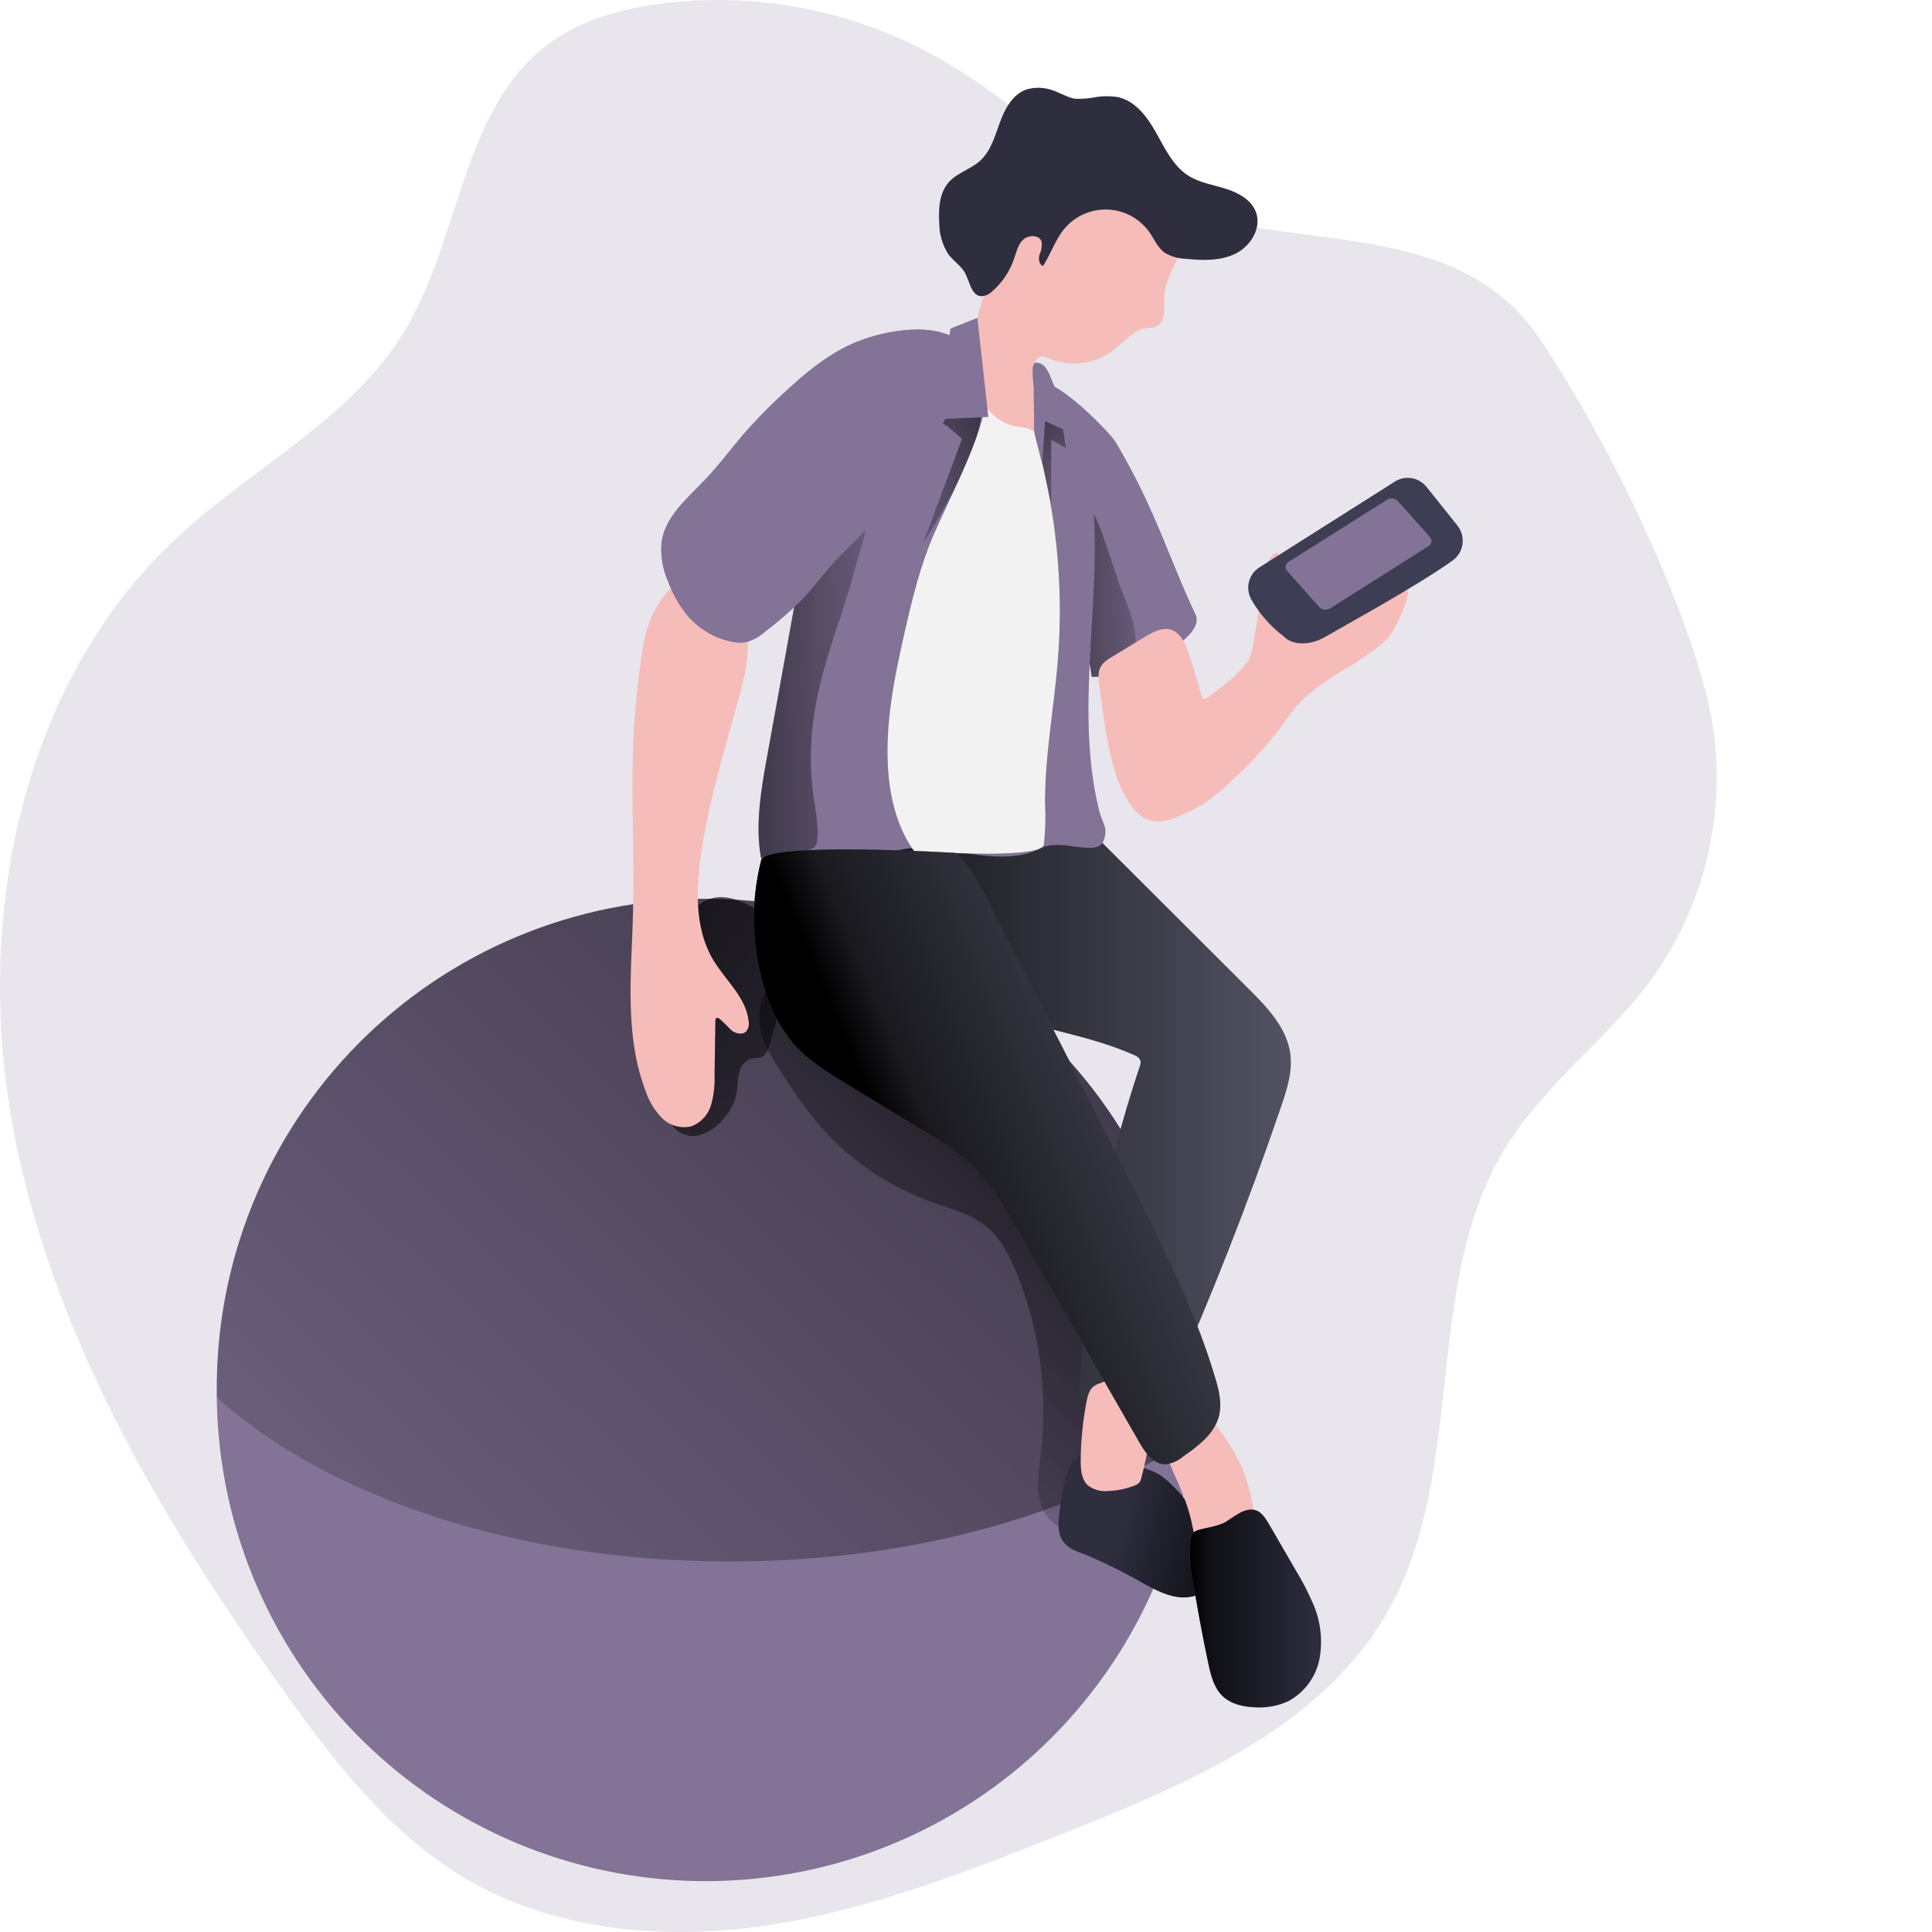 <svg width="250" height="250" viewBox="0 0 250 250" fill="none" xmlns="http://www.w3.org/2000/svg">
<path opacity="0.18" d="M220.778 89.721C222.371 96.029 222.564 102.609 221.344 109C220.124 115.39 217.519 121.436 213.714 126.714C208.033 134.447 199.933 140.229 194.889 148.373C183.987 165.954 189.839 189.962 179.84 208.073C171.482 223.224 154.165 230.667 138.087 237.055C125.461 242.068 112.709 247.112 99.326 249.132C85.943 251.152 71.55 249.87 59.953 242.907C50.389 237.182 43.363 228.104 36.873 219.039C20.921 196.735 6.502 172.45 1.603 145.469C-3.295 118.488 2.816 88.224 22.903 69.557C32.681 60.467 45.49 54.198 52.39 42.766C59.631 30.771 59.732 14.036 70.988 5.678C75.142 2.591 80.305 1.158 85.431 0.476C97.772 -1.112 110.298 1.297 121.168 7.351C132.197 13.531 141.249 23.354 153.263 27.306C168.811 32.425 188.766 28.492 199.1 43.643C207.401 55.827 217.092 75.529 220.778 89.721Z" fill="#827397"/>
<path d="M154.62 81.097C154.44 81.478 154.194 81.824 153.894 82.12C151.488 84.661 148.374 86.421 144.955 87.17C143.748 87.448 142.514 87.588 141.275 87.587C140.549 82.903 139.81 78.212 139.242 73.509C138.794 69.835 138.459 66.167 138.302 62.481C138.194 60.17 133.188 52.115 134.211 49.956C135.341 47.582 143.478 55.707 144.394 57.254C149.475 65.776 151.3 72.367 154.784 79.696C154.916 80.166 154.857 80.67 154.62 81.097Z" fill="#827397"/>
<path d="M145.776 86.312C145.532 86.629 145.257 86.921 144.955 87.183C143.748 87.461 142.514 87.601 141.275 87.599C140.549 82.915 139.81 78.225 139.242 73.522C139.457 69.827 139.846 66.146 140.41 62.481C140.17 64.015 142.058 67.361 142.569 68.863L144.785 75.409C145.94 78.825 148.408 82.978 145.776 86.312Z" fill="url(#paint0_linear_555_1715)"/>
<path d="M143.054 94.323C143.559 97.403 144.203 100.522 145.725 103.249C146.507 104.65 147.675 106.027 149.26 106.273C150.141 106.356 151.029 106.224 151.848 105.888C153.545 105.304 155.145 104.47 156.595 103.413C157.981 102.35 159.287 101.188 160.503 99.935C162.312 98.228 163.985 96.383 165.509 94.417C166.21 93.47 166.847 92.473 167.611 91.57C170.768 87.814 175.818 86.129 179.397 82.776C180.363 81.88 182.32 77.777 182.175 76.464C180.862 75.706 178.166 78.755 176.714 79.197C175.262 79.639 173.905 80.359 172.447 80.769C170.701 81.256 168.858 81.28 167.1 80.838C166.507 80.687 165.799 71.325 165.206 71.54C164.907 71.665 164.64 71.855 164.423 72.095C163.199 73.358 162.529 84.134 161.513 85.535C160.118 87.429 158.186 88.868 156.273 90.245C156.103 90.364 155.888 90.491 155.699 90.396C155.637 90.35 155.584 90.291 155.545 90.224C155.506 90.156 155.481 90.082 155.472 90.005C154.973 88.155 154.411 86.318 153.799 84.506C153.37 83.244 152.764 81.855 151.495 81.476C150.365 81.141 149.19 81.779 148.18 82.391C146.88 83.187 145.567 83.969 144.273 84.771C143.553 85.213 142.682 85.642 142.341 86.457C141.924 87.435 142.278 88.786 142.398 89.79C142.587 91.311 142.808 92.82 143.054 94.323Z" fill="#F5BCBA"/>
<path d="M154.575 180.183C154.575 182.115 154.481 184.015 154.31 185.903C152.838 202.056 145.216 217.026 133.021 227.721C120.827 238.415 104.99 244.017 88.782 243.369C72.575 242.72 57.236 235.872 45.935 224.237C34.633 212.603 28.232 197.071 28.054 180.852C28.054 180.638 28.054 180.429 28.054 180.221C27.97 171.86 29.545 163.565 32.687 155.816C35.829 148.068 40.475 141.018 46.358 135.077C52.241 129.135 59.244 124.418 66.961 121.199C74.678 117.979 82.956 116.322 91.318 116.322C99.679 116.322 107.958 117.979 115.675 121.199C123.392 124.418 130.394 129.135 136.277 135.077C142.16 141.018 146.807 148.068 149.949 155.816C153.091 163.565 154.665 171.86 154.582 180.221L154.575 180.183Z" fill="#827397"/>
<path d="M154.575 180.183C154.575 182.115 154.481 184.015 154.31 185.903C139.753 195.807 118.327 202.057 94.433 202.057C66.657 202.057 42.252 193.617 28.054 180.821C28.054 180.606 28.054 180.398 28.054 180.19C27.97 171.828 29.545 163.534 32.687 155.785C35.829 148.036 40.475 140.987 46.358 135.045C52.241 129.103 59.244 124.386 66.961 121.167C74.678 117.948 82.956 116.29 91.318 116.29C99.679 116.29 107.958 117.948 115.675 121.167C123.392 124.386 130.394 129.103 136.277 135.045C142.16 140.987 146.807 148.036 149.949 155.785C153.091 163.534 154.665 171.828 154.582 180.19L154.575 180.183Z" fill="url(#paint1_linear_555_1715)"/>
<path d="M120.322 155.45C122.847 156.359 125.593 157.009 127.664 158.732C129.501 160.254 130.618 162.457 131.521 164.66C134.531 172.054 135.617 180.09 134.677 188.017C134.425 190.126 134.046 192.298 134.595 194.33C135.144 196.363 137.019 198.269 139.128 198.017C142.051 192.209 142.114 185.429 142.12 178.927C142.12 174.18 142.12 169.331 140.529 164.856C139.229 161.169 136.931 157.912 134.557 154.812C125.902 143.449 115.429 132.85 102.097 127.743C101.544 127.46 100.909 127.382 100.304 127.522C97.558 128.525 98.006 133.412 99.073 135.375C100.588 138.087 102.275 140.7 104.123 143.196C108.178 148.807 113.82 153.074 120.322 155.45Z" fill="url(#paint2_linear_555_1715)"/>
<path d="M95.355 141.183C95.392 140.333 95.502 139.488 95.683 138.658C95.78 138.245 95.989 137.868 96.286 137.566C96.584 137.264 96.958 137.05 97.369 136.947C97.716 136.937 98.061 136.906 98.404 136.852C99.105 136.637 99.401 135.823 99.603 135.122L101.845 127.294C102.274 125.779 102.709 124.189 102.381 122.655C101.864 120.256 99.66 118.633 97.514 117.459C95.955 116.601 94.2 115.837 92.464 116.159C89.775 116.657 88.215 119.435 87.212 121.979C86.043 124.705 85.325 127.602 85.084 130.558C84.907 133.973 84.617 142.338 86.732 145.324C89.661 149.516 94.888 144.97 95.355 141.183Z" fill="url(#paint3_linear_555_1715)"/>
<path d="M129.406 131.303C135.132 133.241 141.236 134.055 146.754 136.524C146.932 136.578 147.096 136.668 147.238 136.788C147.379 136.909 147.493 137.057 147.574 137.225C147.623 137.498 147.587 137.779 147.473 138.033C142.814 151.89 140.186 166.349 139.671 180.96C142.972 181.554 146.346 181.628 149.67 181.181C150.044 181.157 150.406 181.042 150.725 180.846C151.031 180.578 151.262 180.234 151.394 179.849C156.734 167.859 161.528 155.643 165.774 143.203C166.526 141 167.27 138.695 166.967 136.385C166.532 133.02 164 130.369 161.595 127.976L142.852 109.278C142.376 108.74 141.791 108.31 141.135 108.015C140.381 107.791 139.585 107.752 138.812 107.901C131.42 108.817 121.326 109.101 107.741 108.533C105.979 108.457 114.685 118.488 115.411 120.413C115.991 121.941 117.828 123.911 118.952 125.098C121.768 128.052 125.568 130.003 129.406 131.303Z" fill="#525263"/>
<path d="M129.406 131.303C135.132 133.241 141.236 134.055 146.754 136.524C146.932 136.578 147.096 136.668 147.238 136.788C147.379 136.909 147.493 137.057 147.574 137.225C147.623 137.498 147.587 137.779 147.473 138.033C142.814 151.89 140.186 166.349 139.671 180.96C142.972 181.554 146.346 181.628 149.67 181.181C150.044 181.157 150.406 181.042 150.725 180.846C151.031 180.578 151.262 180.234 151.394 179.849C156.734 167.859 161.528 155.643 165.774 143.203C166.526 141 167.27 138.695 166.967 136.385C166.532 133.02 164 130.369 161.595 127.976L142.852 109.278C142.376 108.74 141.791 108.31 141.135 108.015C140.381 107.791 139.585 107.752 138.812 107.901C131.42 108.817 121.326 109.101 107.741 108.533C105.979 108.457 114.685 118.488 115.411 120.413C115.991 121.941 117.828 123.911 118.952 125.098C121.768 128.052 125.568 130.003 129.406 131.303Z" fill="url(#paint4_linear_555_1715)"/>
<path d="M138.712 189.248C138.252 189.964 137.94 190.765 137.796 191.603C137.46 193.07 137.211 194.557 137.051 196.054C136.925 197.215 136.881 198.478 137.544 199.431C138.207 200.384 139.299 200.731 140.321 201.129C142.896 202.189 145.397 203.418 147.808 204.81C149.437 205.706 151.135 206.634 152.991 206.703C154.847 206.773 156.899 205.756 157.322 203.951C157.468 203.082 157.395 202.19 157.107 201.356C156.094 197.734 154.107 194.459 151.363 191.887C150.882 191.418 150.345 191.009 149.765 190.669C149.209 190.381 148.628 190.145 148.029 189.962C146.343 189.345 144.616 188.849 142.859 188.478C141.325 188.232 139.772 187.778 138.712 189.248Z" fill="#2E2E3F"/>
<path d="M138.712 189.248C138.252 189.964 137.94 190.765 137.796 191.603C137.46 193.07 137.211 194.557 137.051 196.054C136.925 197.215 136.881 198.478 137.544 199.431C138.207 200.384 139.299 200.731 140.321 201.129C142.896 202.189 145.397 203.418 147.808 204.81C149.437 205.706 151.135 206.634 152.991 206.703C154.847 206.773 156.899 205.756 157.322 203.951C157.468 203.082 157.395 202.19 157.107 201.356C156.094 197.734 154.107 194.459 151.363 191.887C150.882 191.418 150.345 191.009 149.765 190.669C149.209 190.381 148.628 190.145 148.029 189.962C146.343 189.345 144.616 188.849 142.859 188.478C141.325 188.232 139.772 187.778 138.712 189.248Z" fill="url(#paint5_linear_555_1715)"/>
<path d="M140.587 181.433C140.108 183.93 139.859 186.466 139.842 189.009C139.842 190.126 139.918 191.363 140.719 192.165C141.478 192.768 142.445 193.045 143.409 192.935C144.57 192.892 145.716 192.655 146.799 192.234C147.039 192.16 147.256 192.025 147.43 191.843C147.558 191.664 147.646 191.459 147.689 191.243C148.652 187.63 149.163 183.91 149.21 180.171C149.271 179.584 149.15 178.993 148.863 178.479C148.263 177.639 147.019 177.677 146.009 177.879C144.716 178.156 143.449 178.542 142.222 179.034C141.06 179.438 140.82 180.234 140.587 181.433Z" fill="#F5BCBA"/>
<path d="M153.035 193.301C153.492 194.423 153.863 195.577 154.146 196.754C154.342 197.67 154.456 198.648 155.043 199.381C155.788 200.296 157.082 200.529 158.262 200.548C159.235 200.603 160.208 200.439 161.109 200.069C161.578 199.885 161.97 199.546 162.22 199.109C162.396 198.677 162.457 198.208 162.397 197.746C162.305 194.538 161.505 191.391 160.055 188.529C159.224 187.049 158.287 185.632 157.252 184.287C156.926 183.682 156.375 183.228 155.718 183.024C155.381 183.012 155.044 183.068 154.729 183.188C154.413 183.309 154.125 183.491 153.881 183.725C152.84 184.508 150.548 185.814 150.788 187.298C151.091 189.274 152.328 191.426 153.035 193.301Z" fill="#F5BCBA"/>
<path d="M160.687 195.631C159.972 196.03 159.279 196.467 158.61 196.937C157.568 197.512 156.343 197.626 155.201 197.954C154.899 198.012 154.622 198.159 154.405 198.377C154.248 198.589 154.15 198.84 154.121 199.103C153.907 200.826 153.977 202.573 154.33 204.273C154.91 207.951 155.588 211.615 156.362 215.264C156.684 216.766 157.069 218.351 158.162 219.43C159.254 220.51 160.914 220.882 162.467 220.926C163.92 221.01 165.371 220.739 166.696 220.137C167.75 219.573 168.663 218.778 169.367 217.812C170.071 216.845 170.548 215.733 170.762 214.557C171.173 212.192 170.883 209.758 169.929 207.556C169.28 206.05 168.525 204.592 167.669 203.193C166.532 201.241 165.4 199.288 164.272 197.335C163.414 195.845 162.631 194.804 160.687 195.631Z" fill="#2E2E3F"/>
<path d="M160.687 195.631C159.972 196.03 159.279 196.467 158.61 196.937C157.568 197.512 156.343 197.626 155.201 197.954C154.899 198.012 154.622 198.159 154.405 198.377C154.248 198.589 154.15 198.84 154.121 199.103C153.907 200.826 153.977 202.573 154.33 204.273C154.91 207.951 155.588 211.615 156.362 215.264C156.684 216.766 157.069 218.351 158.162 219.43C159.254 220.51 160.914 220.882 162.467 220.926C163.92 221.01 165.371 220.739 166.696 220.137C167.75 219.573 168.663 218.778 169.367 217.812C170.071 216.845 170.548 215.733 170.762 214.557C171.173 212.192 170.883 209.758 169.929 207.556C169.28 206.05 168.525 204.592 167.669 203.193C166.532 201.241 165.4 199.288 164.272 197.335C163.414 195.845 162.631 194.804 160.687 195.631Z" fill="url(#paint6_linear_555_1715)"/>
<path d="M84.2 80.081C83.648 81.471 83.278 82.926 83.102 84.411C82.501 88.257 82.118 92.132 81.953 96.021C81.637 103.445 82.117 110.881 81.909 118.305C81.694 126.026 80.785 134.03 83.562 141.233C83.995 142.54 84.725 143.729 85.696 144.705C86.187 145.186 86.793 145.533 87.456 145.714C88.118 145.895 88.817 145.904 89.484 145.74C90.088 145.508 90.63 145.139 91.068 144.663C91.506 144.187 91.828 143.616 92.009 142.994C92.357 141.75 92.51 140.46 92.463 139.169L92.564 132.111C92.564 131.966 92.564 131.795 92.71 131.732C92.77 131.711 92.836 131.707 92.899 131.719C92.962 131.731 93.021 131.76 93.07 131.802C93.613 132.271 94.129 132.771 94.616 133.298C95.178 133.752 96.074 133.973 96.573 133.449C96.711 133.266 96.809 133.055 96.86 132.831C96.911 132.607 96.915 132.374 96.87 132.149C96.567 129.094 93.903 126.89 92.318 124.258C90.033 120.47 90.033 115.698 90.608 111.291C91.321 105.774 92.811 100.389 94.294 95.023L95.557 90.484C96.51 87.038 97.451 83.275 96.062 79.974C95.504 78.705 94.655 77.587 93.583 76.709C92.511 75.832 91.247 75.22 89.894 74.923C87.255 74.437 85.153 77.934 84.2 80.081Z" fill="#F5BCBA"/>
<path d="M142.809 108.785C141.995 110.976 137.399 108.419 134.773 109.732C129.76 112.257 124.041 109.663 118.454 109.732C112.507 109.839 108.404 115.698 102.502 116.443C102.073 116.531 101.63 116.531 101.201 116.443C100.387 116.203 99.907 115.388 99.56 114.625C99.05 113.446 98.686 112.21 98.474 110.944C97.742 106.753 98.474 102.258 99.257 97.997C99.913 94.386 100.568 90.773 101.22 87.157C101.978 82.949 102.741 78.715 103.512 74.456C103.961 71.646 104.593 68.869 105.405 66.142C105.557 65.669 105.715 65.208 105.885 64.753C107.354 61.051 109.125 57.477 111.182 54.066C112.444 51.875 113.707 49.647 115.657 47.986C117.835 46.149 120.645 45.234 123.466 44.792C126.004 44.314 128.621 44.466 131.086 45.234C132.494 45.727 133.024 47.216 134.141 48.132C135.558 49.181 136.822 50.422 137.897 51.818C138.99 53.505 139.771 55.373 140.202 57.336C144.16 72.726 138.434 89.329 142.197 104.764C142.626 106.576 143.459 107.056 142.809 108.785Z" fill="#827397"/>
<path d="M137.431 54.722L137.923 57.948L136.029 56.894V65.441L133.87 55.947L135.96 52.904L137.431 54.722Z" fill="url(#paint7_linear_555_1715)"/>
<path d="M121.396 54.514L122.589 55.145L124.483 56.793L119.433 70.34C119.433 70.34 126.768 59.053 127.008 53.295C127.156 49.754 126.715 46.213 125.701 42.816L121.396 54.514Z" fill="url(#paint8_linear_555_1715)"/>
<path d="M105.222 93.344C104.821 96.445 104.821 99.586 105.222 102.687C105.481 104.638 105.898 106.582 105.765 108.539C105.771 108.921 105.649 109.295 105.418 109.6C105.121 109.841 104.758 109.984 104.376 110.01C102.402 110.321 100.427 110.639 98.449 110.963C97.716 106.771 98.448 102.277 99.231 98.016C99.888 94.405 100.542 90.792 101.195 87.176C101.952 82.968 102.716 78.734 103.486 74.475C103.935 71.665 104.568 68.888 105.38 66.161C105.532 65.688 105.689 65.227 105.86 64.772C107.817 63.686 110.538 62.878 111.75 64.633C113.012 66.527 111.352 70.946 110.86 72.84C109.067 79.702 106.125 86.261 105.222 93.344Z" fill="url(#paint9_linear_555_1715)"/>
<path d="M150.63 38.612C150.696 39.397 150.672 40.187 150.56 40.967C150.497 41.355 150.303 41.711 150.01 41.975C149.718 42.239 149.344 42.395 148.951 42.419C146.981 42.273 145.561 44.161 143.995 45.373C142.767 46.293 141.309 46.858 139.781 47.003C138.253 47.149 136.714 46.871 135.334 46.2C135.06 46.101 134.758 46.112 134.491 46.229C134.225 46.347 134.013 46.562 133.901 46.831C133.704 47.388 133.66 47.988 133.775 48.567L134.501 55.474C134.64 56.806 134.652 58.434 133.522 59.154C132.392 59.873 131.054 59.248 130.12 58.434C128.651 57.022 127.589 55.24 127.045 53.277C125.811 49.298 125.634 45.066 126.531 40.998C127.429 36.931 129.371 33.167 132.165 30.077C133.214 28.904 134.444 27.907 135.807 27.123C137.235 26.382 138.768 25.864 140.353 25.589C141.771 25.254 143.237 25.173 144.683 25.349C146.626 25.702 148.392 26.701 149.696 28.183C150.655 29.231 151.589 32.356 152.6 32.867C151.848 34.774 150.662 36.459 150.63 38.612Z" fill="#F5BCBA"/>
<path d="M135.606 11.505C134.68 11.288 133.714 11.316 132.803 11.587C131.023 12.218 130.026 14.08 129.382 15.854C128.738 17.628 128.207 19.566 126.806 20.822C125.6 21.908 123.889 22.344 122.804 23.543C121.541 24.938 121.421 27.003 121.541 28.878C121.541 30.284 121.937 31.663 122.684 32.855C123.353 33.764 124.382 34.395 124.906 35.38C125.499 36.51 125.701 38.258 126.976 38.334C127.508 38.307 128.01 38.082 128.384 37.703C129.673 36.589 130.645 35.154 131.2 33.543C131.509 32.646 131.711 31.649 132.393 31.018C133.075 30.386 134.463 30.348 134.773 31.245C134.86 31.815 134.772 32.398 134.52 32.918C134.356 33.473 134.426 34.224 134.968 34.414C135.991 32.836 136.566 30.98 137.778 29.547C138.465 28.741 139.329 28.103 140.301 27.682C141.273 27.261 142.329 27.068 143.387 27.118C144.446 27.168 145.478 27.459 146.407 27.97C147.335 28.481 148.134 29.197 148.743 30.064C149.374 30.967 149.804 32.04 150.687 32.684C151.52 33.191 152.471 33.47 153.446 33.492C155.618 33.707 157.916 33.789 159.873 32.823C161.83 31.857 163.275 29.515 162.524 27.463C161.931 25.854 160.239 24.938 158.597 24.421C156.956 23.903 155.201 23.644 153.755 22.723C151.792 21.46 150.744 19.213 149.602 17.174C148.459 15.134 146.912 13.039 144.627 12.559C143.694 12.414 142.744 12.414 141.812 12.559C140.901 12.752 139.969 12.824 139.04 12.774C137.904 12.54 136.805 11.77 135.606 11.505Z" fill="#2E2E3F"/>
<path d="M135.606 63.377C137.048 70.68 137.473 78.147 136.869 85.567C136.37 91.741 135.183 97.87 135.227 104.063C135.32 105.805 135.267 107.551 135.069 109.284C134.792 111.001 123.277 110.345 121.598 110.326C118.77 110.288 122.355 114.113 120.228 112.27C116.888 109.36 115.399 104.821 114.988 100.414C114.401 94.133 115.689 87.846 117.09 81.691C118.063 77.43 119.098 73.156 120.84 69.147C122.999 64.192 126.414 57.885 127.513 52.589C127.671 51.812 124.988 48.99 126.143 49.028C126.894 49.028 126.541 50.196 126.673 50.777C126.91 51.661 127.364 52.472 127.993 53.138C128.873 54.166 130.066 54.878 131.389 55.164C132.241 55.322 133.213 55.284 133.832 55.89C134.583 56.622 134.463 58.049 134.678 59.047C134.987 60.473 135.316 61.919 135.606 63.377Z" fill="#F2F2F2"/>
<path d="M110.045 44.596C106.989 45.998 104.363 48.169 101.882 50.442C99.829 52.293 97.889 54.266 96.075 56.351C94.471 58.245 93.007 60.208 91.315 61.995C88.979 64.45 86.062 66.824 85.602 70.201C85.461 71.962 85.769 73.731 86.498 75.34C87.099 76.983 87.986 78.507 89.118 79.841C90.554 81.43 92.449 82.533 94.541 82.997C95.196 83.168 95.88 83.198 96.548 83.086C97.489 82.818 98.353 82.334 99.073 81.672C100.719 80.426 102.278 79.07 103.738 77.612C105.228 76.066 106.491 74.305 107.943 72.72C109.205 71.356 110.55 70.126 111.812 68.787C113.321 67.184 114.666 65.435 116.011 63.686C117.913 61.315 119.657 58.82 121.231 56.218C122.546 53.923 123.59 51.482 124.343 48.946C124.83 47.292 125.606 45.196 123.927 44.003C120.36 41.491 113.599 42.936 110.045 44.596Z" fill="#827397"/>
<path d="M110.045 44.596C106.989 45.998 104.363 48.169 101.882 50.442C99.829 52.293 97.889 54.266 96.075 56.351C94.471 58.245 93.007 60.208 91.315 61.995C88.979 64.45 86.062 66.824 85.602 70.201C85.461 71.962 85.769 73.731 86.498 75.34C87.099 76.983 87.986 78.507 89.118 79.841C90.554 81.43 92.449 82.533 94.541 82.997C95.196 83.168 95.88 83.198 96.548 83.086C97.489 82.818 98.353 82.334 99.073 81.672C100.719 80.426 102.278 79.07 103.738 77.612C105.228 76.066 106.491 74.305 107.943 72.72C109.205 71.356 110.55 70.126 111.812 68.787C113.321 67.184 114.666 65.435 116.011 63.686C117.913 61.315 119.657 58.82 121.231 56.218C122.546 53.923 123.59 51.482 124.343 48.946C124.83 47.292 125.606 45.196 123.927 44.003C120.36 41.491 113.599 42.936 110.045 44.596Z" fill="#827397"/>
<path d="M162.966 73.421C162.283 73.852 161.795 74.532 161.606 75.317C161.416 76.102 161.539 76.93 161.95 77.625C163.009 79.469 164.431 81.079 166.129 82.36C167.139 83.446 169.411 83.622 171.431 82.436C173.451 81.249 183.091 76.003 187.908 72.575C188.261 72.332 188.561 72.02 188.79 71.657C189.019 71.294 189.171 70.889 189.238 70.465C189.305 70.042 189.284 69.609 189.178 69.193C189.072 68.778 188.883 68.388 188.621 68.049L184.587 62.998C184.109 62.401 183.427 62.001 182.672 61.875C181.917 61.749 181.143 61.906 180.497 62.316L162.966 73.421Z" fill="#3D3D54"/>
<path d="M98.896 127.831C99.609 130.446 100.872 132.878 102.602 134.964C104.496 137.174 107.071 138.752 109.546 140.255L119.969 146.599C121.497 147.478 122.959 148.468 124.343 149.56C127.759 152.375 130.025 156.302 132.228 160.14L147.429 186.635C148.199 187.992 149.279 189.526 150.838 189.476C151.678 189.367 152.467 189.016 153.111 188.466C155.062 187.096 157.157 185.536 157.738 183.22C158.142 181.604 157.738 179.905 157.252 178.302C154.916 170.405 151.255 162.968 147.581 155.576C141.744 143.876 135.82 132.199 129.81 120.546C128.213 117.453 126.275 112.636 123.636 110.363C123.636 110.363 99.117 108.874 98.499 111.304C97.121 116.746 97.258 122.461 98.896 127.831Z" fill="#525263"/>
<path d="M98.896 127.831C99.609 130.446 100.872 132.878 102.602 134.964C104.496 137.174 107.071 138.752 109.546 140.255L119.969 146.599C121.497 147.478 122.959 148.468 124.343 149.56C127.759 152.375 130.025 156.302 132.228 160.14L147.429 186.635C148.199 187.992 149.279 189.526 150.838 189.476C151.678 189.367 152.467 189.016 153.111 188.466C155.062 187.096 157.157 185.536 157.738 183.22C158.142 181.604 157.738 179.905 157.252 178.302C154.916 170.405 151.255 162.968 147.581 155.576C141.744 143.876 135.82 132.199 129.81 120.546C128.213 117.453 126.275 112.636 123.636 110.363C123.636 110.363 99.117 108.874 98.499 111.304C97.121 116.746 97.258 122.461 98.896 127.831Z" fill="url(#paint10_linear_555_1715)"/>
<path d="M126.471 41.137L123.005 42.507L120.903 54.268L127.892 53.952L126.471 41.137Z" fill="#827397"/>
<path d="M133.806 53.668C133.806 54.198 133.806 54.729 133.806 55.259C133.806 55.489 133.819 55.718 133.844 55.947C133.882 56.179 133.933 56.409 133.996 56.635L134.867 60.069L135.227 54.489C136.256 54.987 137.31 55.442 138.383 55.84C138.302 55.003 138.089 54.185 137.752 53.416C137.121 51.799 136.54 50.177 135.858 48.593C135.699 48.169 135.468 47.776 135.176 47.431C135.029 47.26 134.844 47.125 134.636 47.037C134.428 46.95 134.202 46.911 133.977 46.926C133.345 47.191 133.743 49.558 133.749 50.082L133.806 53.668Z" fill="#827397"/>
<path d="M184.877 70.656L172.05 78.768C171.825 78.889 171.565 78.93 171.314 78.884C171.063 78.838 170.835 78.708 170.667 78.515L166.589 73.919C166.505 73.841 166.44 73.745 166.399 73.638C166.358 73.531 166.342 73.416 166.351 73.302C166.361 73.187 166.397 73.077 166.455 72.978C166.514 72.88 166.594 72.796 166.69 72.733L179.543 64.627C179.768 64.506 180.027 64.465 180.279 64.51C180.53 64.556 180.758 64.687 180.926 64.88L185.004 69.469C185.086 69.549 185.15 69.647 185.189 69.755C185.228 69.863 185.242 69.979 185.23 70.093C185.218 70.208 185.18 70.318 185.119 70.415C185.057 70.513 184.975 70.595 184.877 70.656Z" fill="#827397"/>
<defs>
<linearGradient id="paint0_linear_555_1715" x1="127.803" y1="75.239" x2="153.711" y2="74.841" gradientUnits="userSpaceOnUse">
<stop offset="0.01"/>
<stop offset="0.13" stop-opacity="0.69"/>
<stop offset="1" stop-opacity="0"/>
</linearGradient>
<linearGradient id="paint1_linear_555_1715" x1="206.353" y1="50.038" x2="9.235" y2="255.931" gradientUnits="userSpaceOnUse">
<stop offset="0.01"/>
<stop offset="0.13" stop-opacity="0.69"/>
<stop offset="1" stop-opacity="0"/>
</linearGradient>
<linearGradient id="paint2_linear_555_1715" x1="153.666" y1="127.149" x2="97.084" y2="186.256" gradientUnits="userSpaceOnUse">
<stop offset="0.01"/>
<stop offset="0.13" stop-opacity="0.69"/>
<stop offset="1" stop-opacity="0"/>
</linearGradient>
<linearGradient id="paint3_linear_555_1715" x1="71.202" y1="118.507" x2="147.669" y2="166.402" gradientUnits="userSpaceOnUse">
<stop offset="0.01"/>
<stop offset="0.13" stop-opacity="0.69"/>
<stop offset="1" stop-opacity="0"/>
</linearGradient>
<linearGradient id="paint4_linear_555_1715" x1="107.507" y1="144.617" x2="167.037" y2="144.617" gradientUnits="userSpaceOnUse">
<stop offset="0.01"/>
<stop offset="0.13" stop-opacity="0.69"/>
<stop offset="1" stop-opacity="0"/>
</linearGradient>
<linearGradient id="paint5_linear_555_1715" x1="161.072" y1="201.041" x2="144.69" y2="196.836" gradientUnits="userSpaceOnUse">
<stop offset="0.01"/>
<stop offset="0.13" stop-opacity="0.69"/>
<stop offset="1" stop-opacity="0"/>
</linearGradient>
<linearGradient id="paint6_linear_555_1715" x1="153.995" y1="208.136" x2="170.977" y2="208.136" gradientUnits="userSpaceOnUse">
<stop offset="0.01"/>
<stop offset="0.13" stop-opacity="0.69"/>
<stop offset="1" stop-opacity="0"/>
</linearGradient>
<linearGradient id="paint7_linear_555_1715" x1="126.364" y1="51.156" x2="143.87" y2="65.719" gradientUnits="userSpaceOnUse">
<stop offset="0.01"/>
<stop offset="0.13" stop-opacity="0.69"/>
<stop offset="1" stop-opacity="0"/>
</linearGradient>
<linearGradient id="paint8_linear_555_1715" x1="137.891" y1="50.518" x2="105.538" y2="63.333" gradientUnits="userSpaceOnUse">
<stop offset="0.01"/>
<stop offset="0.13" stop-opacity="0.69"/>
<stop offset="1" stop-opacity="0"/>
</linearGradient>
<linearGradient id="paint9_linear_555_1715" x1="83.317" y1="88.003" x2="123.403" y2="86.615" gradientUnits="userSpaceOnUse">
<stop offset="0.01"/>
<stop offset="0.13" stop-opacity="0.69"/>
<stop offset="1" stop-opacity="0"/>
</linearGradient>
<linearGradient id="paint10_linear_555_1715" x1="116.812" y1="153.65" x2="161.772" y2="134.744" gradientUnits="userSpaceOnUse">
<stop offset="0.01"/>
<stop offset="0.13" stop-opacity="0.69"/>
<stop offset="1" stop-opacity="0"/>
</linearGradient>
</defs>
</svg>
